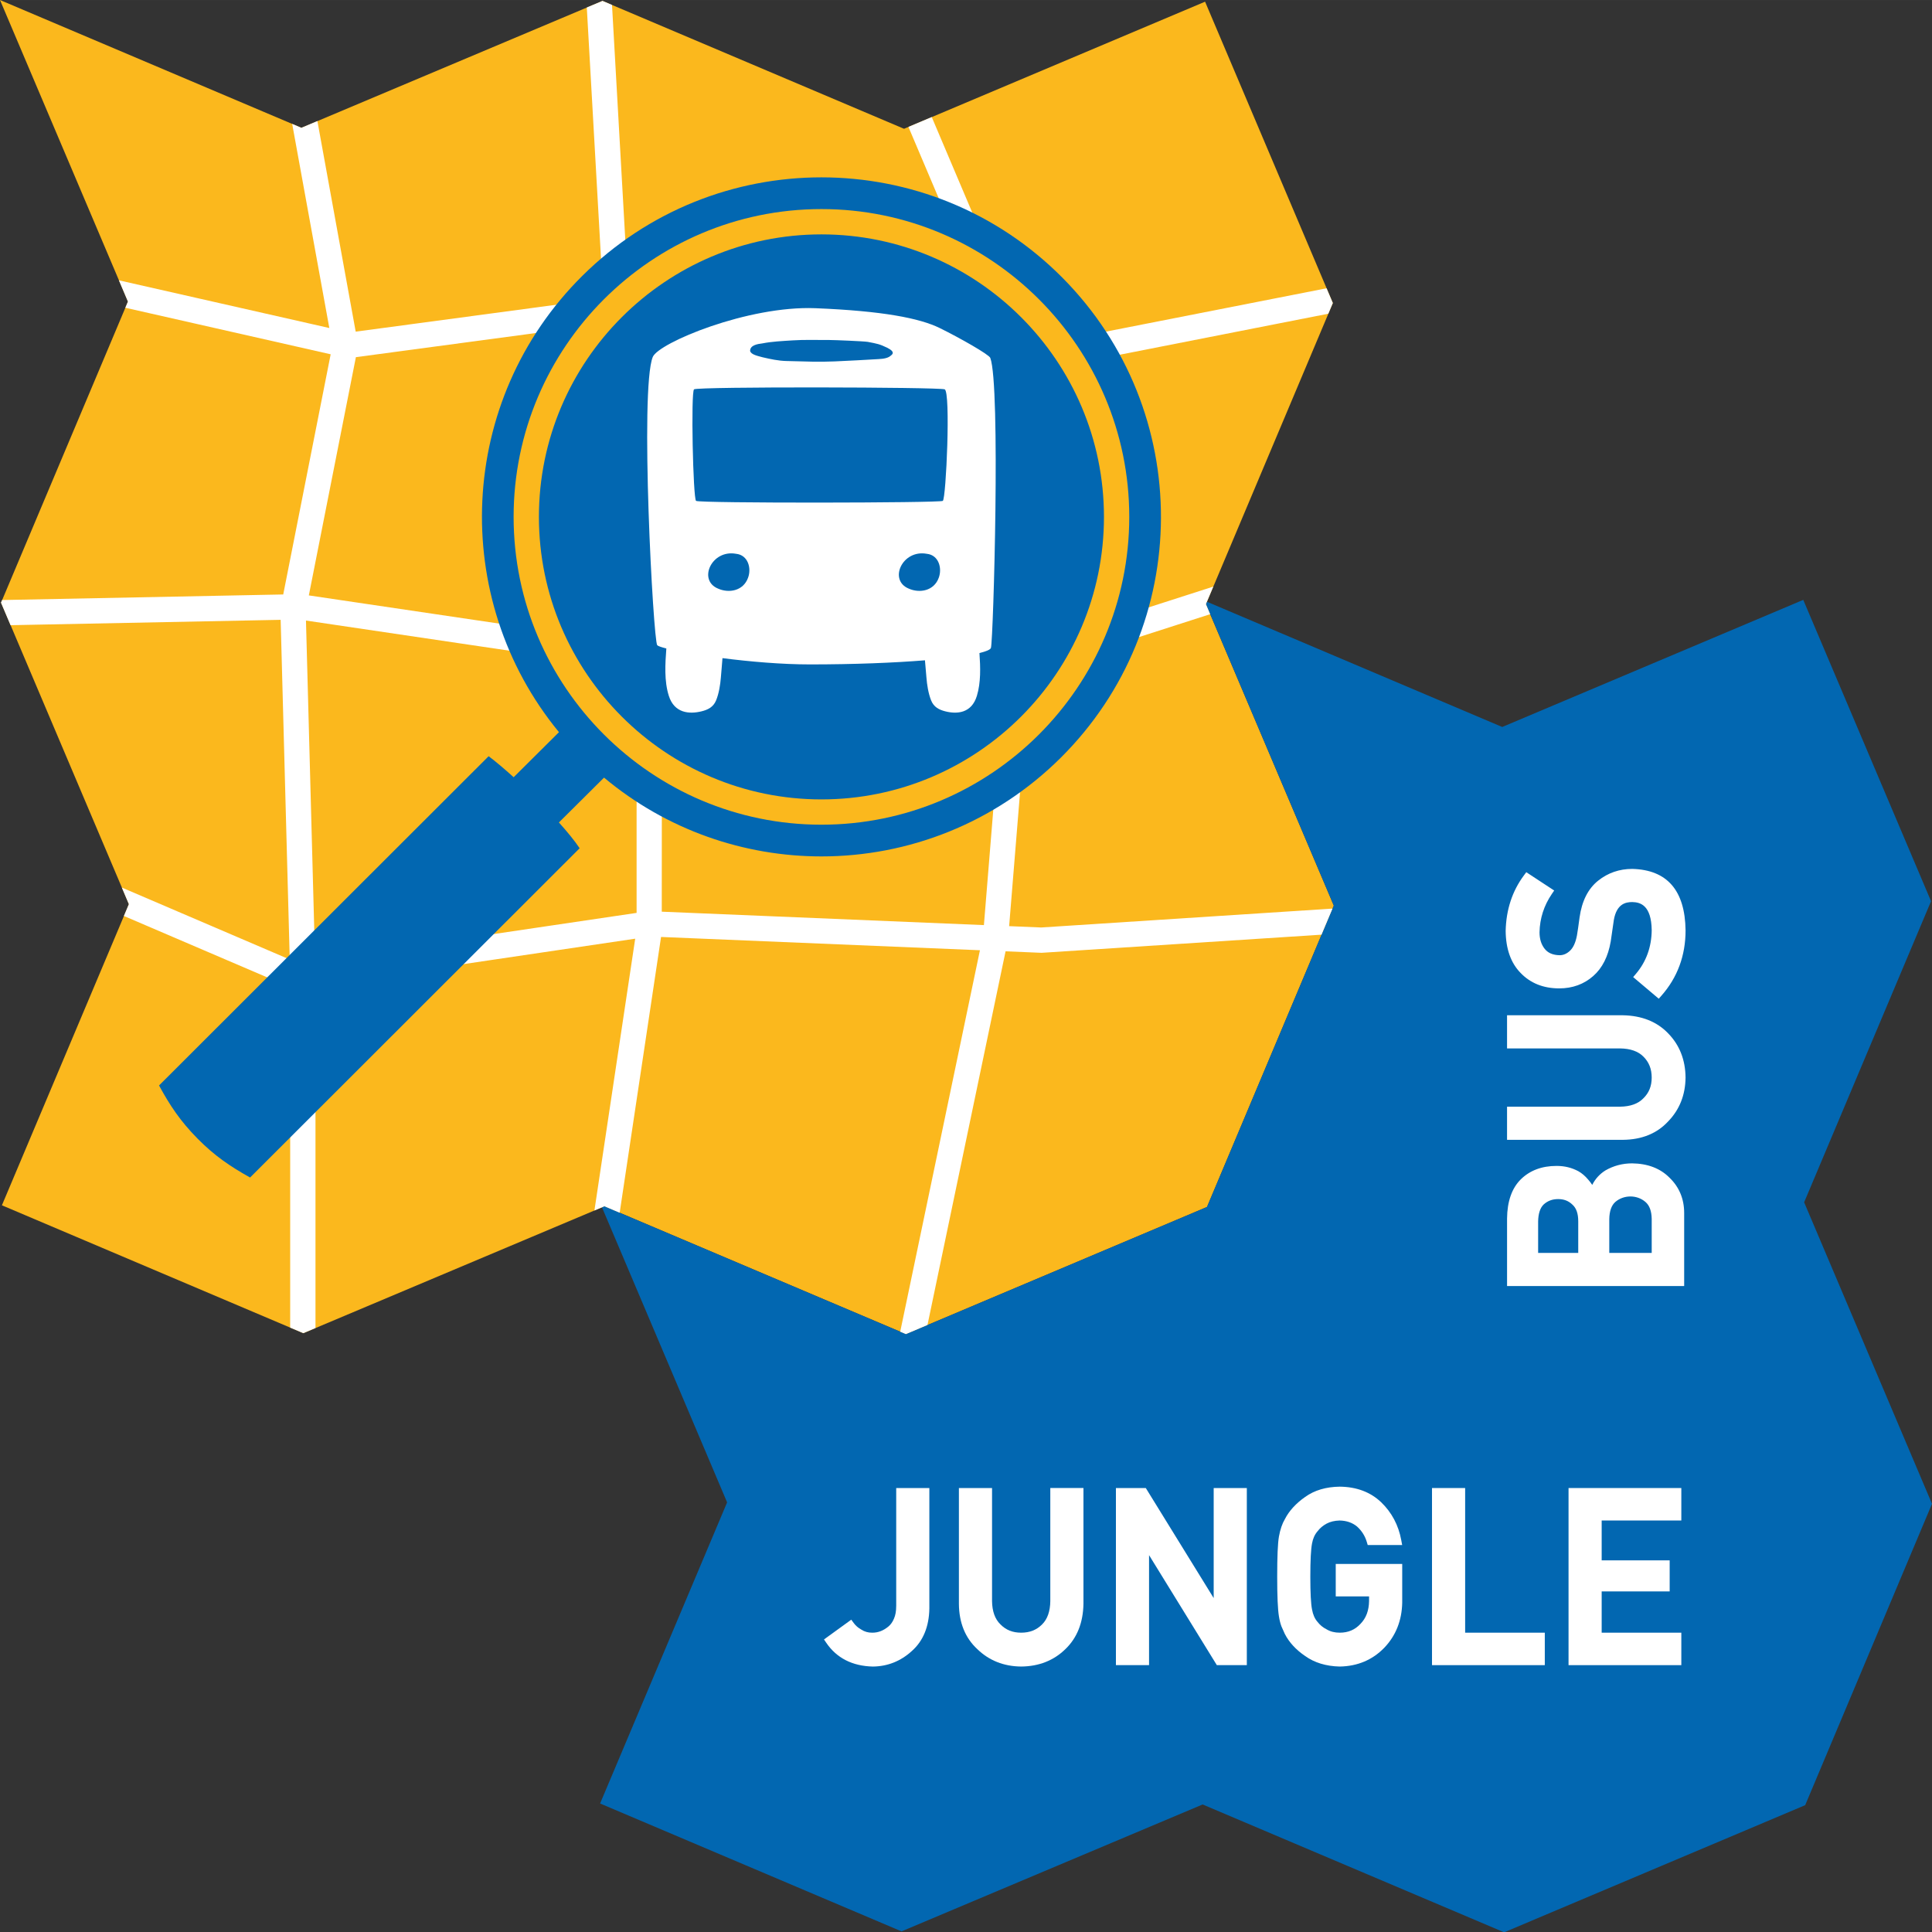 <?xml version="1.0" encoding="UTF-8" standalone="no"?>
<!-- Created with Inkscape (http://www.inkscape.org/) -->

<svg
   xmlns:dc="http://purl.org/dc/elements/1.1/"
   xmlns:cc="http://creativecommons.org/ns#"
   xmlns:rdf="http://www.w3.org/1999/02/22-rdf-syntax-ns#"
   xmlns:svg="http://www.w3.org/2000/svg"
   xmlns="http://www.w3.org/2000/svg"
   xmlns:sodipodi="http://sodipodi.sourceforge.net/DTD/sodipodi-0.dtd"
   xmlns:inkscape="http://www.inkscape.org/namespaces/inkscape"
   width="47.398mm"
   height="47.406mm"
   viewBox="0 0 167.946 167.973"
   id="svg5694"
   version="1.1"
   inkscape:version="0.91 r13725"
   sodipodi:docname="Logo appli mobile.svg"
   inkscape:export-filename="/home/florian/Bureau/Jungle Bus/Logo/Nouveau logo mars 2018/Logo appli mobile.png"
   inkscape:export-xdpi="213"
   inkscape:export-ydpi="213">
  <rect x="0" y="0" width="167.946" height="167.973" fill="#333333" stroke="none"/>
  <defs
     id="defs5696" />
  <sodipodi:namedview
     id="base"
     pagecolor="#ffffff"
     bordercolor="#666666"
     borderopacity="1.0"
     inkscape:pageopacity="0.0"
     inkscape:pageshadow="2"
     inkscape:zoom="1.979899"
     inkscape:cx="30.130951"
     inkscape:cy="53.743321"
     inkscape:document-units="px"
     inkscape:current-layer="layer1"
     showgrid="false"
     fit-margin-top="0"
     fit-margin-left="0"
     fit-margin-right="0"
     fit-margin-bottom="0"
     inkscape:window-width="1855"
     inkscape:window-height="1056"
     inkscape:window-x="65"
     inkscape:window-y="24"
     inkscape:window-maximized="1" />
  <g
     inkscape:label="Calque 1"
     inkscape:groupmode="layer"
     id="layer1"
     transform="translate(-53.17,-205.519)">
    <g
       transform="translate(283.586,197.544)"
       id="g43">
      <polygon
         style="fill:#fbb81d"
         id="polygon45"
         points="-151.829,19.17 -125.661,8.121 -114.553,34.315 -125.585,60.489 -114.47,86.699 -125.494,112.895 -151.663,123.948 -177.872,112.834 -204.047,123.866 -230.25,112.749 -219.209,86.574 -230.325,60.363 -219.292,34.19 -230.416,7.975 -204.214,19.087 -178.039,8.055 " />
      <polygon
         style="fill:#0267b1"
         id="polygon47"
         points="-178.087,112.925 -167.209,138.574 -178.25,164.749 -152.047,175.866 -125.872,164.834 -99.663,175.948 -73.494,164.895 -62.47,138.699 -73.585,112.489 -62.553,86.315 -73.661,60.121 -99.829,71.17 -125.498,60.284 -125.585,60.489 -114.47,86.699 -125.494,112.895 -151.663,123.948 -177.872,112.834 " />
      <path
         style="fill:#ffffff"
         inkscape:connector-curvature="0"
         id="path49"
         d="m -114.949,35.246 0.393,-0.931 -0.544,-1.281 -25.851,5.08 -8.469,-19.963 -2.027,0.855 8.108,19.111 -32.434,-4.217 -1.442,-25.495 -0.828,-0.352 -1.363,0.574 1.432,25.29 -21.522,2.887 -3.329,-18.306 -1.392,0.587 -0.799,-0.339 3.228,17.743 -18.29,-4.146 0.783,1.846 -0.227,0.537 17.851,4.046 -4.124,20.878 -24.438,0.485 -0.096,0.227 0.831,1.959 23.479,-0.466 0.79,29.528 -14.596,-6.254 0.612,1.443 -0.433,1.026 14.455,6.194 0,29.588 1.14,0.483 1.06,-0.446 0,-29.727 27.793,-4.117 -3.545,23.626 0.867,-0.365 1.328,0.563 3.597,-23.974 27.72,1.155 -6.93,33.16 0.494,0.209 1.876,-0.793 6.788,-32.483 3.069,0.128 0.059,0.003 24.338,-1.577 0.954,-2.267 -25.317,1.642 -2.793,-0.116 1.801,-22.08 15.675,-5.038 -0.371,-0.876 0.642,-1.522 -15.82,5.085 0.266,-23.783 25.551,-5.024 z m -84.53,3.776 21.668,-2.906 2.554,27.81 -28.312,-4.194 4.09,-20.71 z m 24.402,48.309 -27.949,4.14 -0.792,-29.553 28.741,4.259 0,21.154 z m 30.191,1.061 -28.003,-1.166 0.011,-20.85 29.738,0.555 -1.746,21.461 z m 1.913,-23.66 -30.057,-0.551 -2.569,-28.04 32.895,4.278 -0.269,24.313 z" />
      <path
         style="fill:#0267b1"
         inkscape:connector-curvature="0"
         id="path51"
         d="m -138.066,32.11 c -5.77,-5.811 -13.355,-8.719 -20.945,-8.719 -7.517,0 -15.037,2.856 -20.794,8.572 -10.896,10.82 -11.581,28.03 -2.02,39.658 l -3.94,3.916 c -0.812,-0.733 -1.569,-1.374 -2.174,-1.827 l -28.651,28.622 c 0.941,1.736 1.853,3.104 3.342,4.614 1.489,1.51 2.852,2.427 4.571,3.388 l 28.649,-28.623 0,-0.001 c -0.432,-0.646 -1.067,-1.423 -1.802,-2.241 l 3.923,-3.898 c 5.457,4.561 12.176,6.85 18.897,6.85 7.519,0 15.041,-2.856 20.798,-8.572 11.565,-11.487 11.631,-30.173 0.146,-41.739 z" />
      <path
         style="fill:#fbb81d"
         inkscape:connector-curvature="0"
         id="path53"
         d="m -159.01,79.664 c -14.755,0 -26.758,-12.003 -26.758,-26.757 0,-14.755 12.003,-26.758 26.758,-26.758 14.755,0 26.759,12.003 26.759,26.758 0,14.754 -12.004,26.757 -26.759,26.757 z m 0,-51.315 c -13.541,0 -24.559,11.018 -24.559,24.559 0,13.541 11.018,24.558 24.559,24.558 13.542,0 24.56,-11.017 24.56,-24.558 0,-13.541 -11.018,-24.559 -24.56,-24.559 z" />
      <path
         style="fill:#ffffff"
         inkscape:connector-curvature="0"
         id="path55"
         d="m -144.331,39.085 c -0.112,-0.293 -2.632,-1.726 -4.387,-2.59 -1.755,-0.863 -4.971,-1.492 -10.819,-1.729 -5.85,-0.235 -13.636,3.011 -14.136,4.242 -1.14,2.812 0.044,24.638 0.389,25.053 0.061,0.073 0.348,0.172 0.792,0.285 -0.1,1.344 -0.193,2.828 0.215,4.113 0.477,1.516 1.783,1.614 2.855,1.348 0.537,-0.135 1.014,-0.359 1.256,-0.951 0.242,-0.59 0.366,-1.364 0.413,-1.972 0.042,-0.571 0.103,-1.141 0.141,-1.699 2.386,0.306 5.168,0.546 7.604,0.546 3.85,0 7.309,-0.141 9.997,-0.357 0.038,0.496 0.092,1 0.13,1.506 0.045,0.606 0.168,1.382 0.403,1.972 0.235,0.593 0.697,0.818 1.218,0.953 1.039,0.27 2.305,0.173 2.763,-1.341 0.354,-1.161 0.31,-2.484 0.224,-3.722 0.602,-0.147 0.961,-0.301 1,-0.454 0.211,-0.831 0.842,-22.829 -0.058,-25.203 z m -19.808,-1.261 c 0.841,-0.165 1.71,-0.202 2.635,-0.262 0.978,-0.063 1.966,-0.032 2.96,-0.032 l 0.23,0 c 0.457,0 2.946,0.104 3.329,0.162 0.841,0.163 1.017,0.187 1.705,0.516 0.307,0.163 0.693,0.396 0.312,0.669 -0.229,0.219 -0.6,0.288 -1.078,0.313 -1.24,0.071 -2.523,0.147 -3.822,0.201 -1.384,0.058 -2.455,0.01 -4.206,-0.035 -0.693,-0.019 -1.378,-0.166 -2.065,-0.328 -0.383,-0.11 -0.994,-0.22 -1.071,-0.549 0,-0.491 0.611,-0.6 1.071,-0.655 z m -1.251,20.378 c -0.416,1.148 -1.67,1.357 -2.609,0.938 -1.774,-0.729 -0.562,-3.413 1.565,-3.025 1.044,0.104 1.358,1.251 1.044,2.087 z m 16.578,0 c -0.418,1.148 -1.671,1.357 -2.611,0.938 -1.774,-0.729 -0.563,-3.413 1.566,-3.025 1.045,0.104 1.356,1.251 1.045,2.087 z m 0.353,-6.687 c -0.285,0.185 -21.189,0.213 -21.45,0 -0.262,-0.214 -0.46,-9.454 -0.175,-9.696 0.287,-0.245 21.25,-0.2 21.787,0 0.536,0.198 0.124,9.511 -0.162,9.696 z" />
      <g
         id="g57">
        <path
           style="fill:#ffffff"
           inkscape:connector-curvature="0"
           id="path59"
           d="m -152.511,147.589 c 0,0.44 -0.064,0.807 -0.196,1.098 -0.118,0.284 -0.282,0.515 -0.487,0.683 -0.438,0.357 -0.879,0.532 -1.398,0.532 -10e-4,0 -0.002,0 -0.003,0 -0.359,0 -0.66,-0.083 -0.945,-0.268 -0.273,-0.15 -0.489,-0.337 -0.661,-0.571 l -0.215,-0.292 -2.372,1.718 0.2,0.294 c 0.903,1.325 2.264,2.019 4.042,2.062 l 0.007,0 0.006,0 c 1.28,-0.015 2.419,-0.47 3.381,-1.35 0.983,-0.871 1.496,-2.112 1.523,-3.693 l 0,-10.474 -2.881,0 0,10.261 z" />
        <path
           style="fill:#ffffff"
           inkscape:connector-curvature="0"
           id="path61"
           d="m -139.114,147.15 c -0.012,0.896 -0.251,1.578 -0.714,2.032 -0.479,0.483 -1.073,0.719 -1.818,0.719 -0.743,0 -1.33,-0.234 -1.806,-0.725 -0.471,-0.451 -0.715,-1.133 -0.727,-2.021 l 0,-9.828 -2.881,0 0,10.07 c 0.013,1.638 0.551,2.961 1.592,3.926 1.021,0.995 2.305,1.507 3.817,1.521 l 0.004,0 0.004,0 c 1.54,-0.014 2.835,-0.526 3.847,-1.521 1.01,-0.972 1.536,-2.293 1.563,-3.935 l 0,-10.062 -2.882,0 0,9.824 z" />
        <polygon
           style="fill:#ffffff"
           id="polygon63"
           points="-124.912,146.893 -130.814,137.327 -133.411,137.327 -133.411,152.723 -130.53,152.723 -130.53,143.16 -124.638,152.723 -122.031,152.723 -122.031,137.327 -124.912,137.327 " />
        <path
           style="fill:#ffffff"
           inkscape:connector-curvature="0"
           id="path65"
           d="m -114.303,146.747 2.898,0 0,0.396 c -0.012,0.832 -0.253,1.48 -0.742,1.987 -0.479,0.519 -1.071,0.771 -1.811,0.771 -0.437,0 -0.812,-0.095 -1.143,-0.294 -0.317,-0.16 -0.577,-0.372 -0.789,-0.651 -0.232,-0.263 -0.391,-0.62 -0.472,-1.07 -0.099,-0.488 -0.149,-1.45 -0.149,-2.86 0,-1.411 0.051,-2.381 0.15,-2.888 0.078,-0.428 0.236,-0.779 0.488,-1.065 0.194,-0.259 0.457,-0.479 0.778,-0.653 0.312,-0.168 0.697,-0.258 1.127,-0.27 0.609,0.012 1.109,0.186 1.517,0.522 0.414,0.375 0.692,0.816 0.851,1.348 l 0.078,0.262 2.994,0 -0.08,-0.432 c -0.24,-1.298 -0.827,-2.402 -1.743,-3.285 -0.929,-0.887 -2.14,-1.343 -3.607,-1.357 -1.188,0.015 -2.198,0.314 -2.998,0.89 -0.806,0.562 -1.402,1.217 -1.761,1.922 -0.236,0.393 -0.412,0.905 -0.523,1.525 -0.103,0.603 -0.151,1.741 -0.151,3.481 0,1.712 0.049,2.844 0.151,3.459 0.056,0.344 0.126,0.624 0.218,0.867 0.087,0.205 0.183,0.421 0.293,0.657 0.372,0.73 0.97,1.379 1.769,1.921 0.803,0.577 1.812,0.886 2.999,0.914 l 0.008,0 0.008,0 c 1.542,-0.028 2.84,-0.577 3.861,-1.63 1.009,-1.055 1.534,-2.378 1.561,-3.938 l 0,-3.349 -5.779,0 0,2.82 z" />
        <polygon
           style="fill:#ffffff"
           id="polygon67"
           points="-96.129,149.901 -103.053,149.901 -103.053,137.327 -105.934,137.327 -105.934,152.723 -96.129,152.723 " />
        <polygon
           style="fill:#ffffff"
           id="polygon69"
           points="-84.261,137.327 -94.065,137.327 -94.065,152.723 -84.261,152.723 -84.261,149.901 -91.185,149.901 -91.185,146.314 -85.274,146.314 -85.274,143.614 -91.185,143.614 -91.185,140.149 -84.261,140.149 " />
        <path
           style="fill:#ffffff"
           inkscape:connector-curvature="0"
           id="path71"
           d="m -88.543,109.104 c -0.826,0 -1.601,0.203 -2.316,0.613 -0.498,0.313 -0.882,0.734 -1.146,1.258 -0.112,-0.168 -0.229,-0.321 -0.351,-0.458 -0.261,-0.311 -0.545,-0.555 -0.853,-0.729 -0.574,-0.307 -1.186,-0.462 -1.896,-0.462 -0.002,0 -0.004,0 -0.006,0 -1.274,0 -2.318,0.393 -3.103,1.167 -0.778,0.769 -1.181,1.914 -1.195,3.407 l 0,5.87 15.396,0 0,-6.352 c 0,-1.215 -0.426,-2.245 -1.26,-3.054 -0.805,-0.821 -1.904,-1.245 -3.27,-1.26 z m -8.165,7.786 0,-2.738 c 0.012,-0.682 0.176,-1.18 0.479,-1.473 0.345,-0.315 0.757,-0.47 1.26,-0.47 0.499,0 0.898,0.151 1.235,0.476 0.344,0.301 0.512,0.778 0.512,1.46 l 0,2.745 -3.486,0 z m 9.326,-4.434 c 0.355,0.303 0.534,0.789 0.547,1.479 l 0,2.955 -3.688,0 0,-2.949 c 0.012,-0.688 0.19,-1.189 0.528,-1.485 0.724,-0.623 1.867,-0.642 2.613,0 z" />
        <path
           style="fill:#ffffff"
           inkscape:connector-curvature="0"
           id="path73"
           d="m -89.348,96.23 -10.062,0 0,2.882 9.823,0 c 0.896,0.012 1.578,0.251 2.032,0.714 0.483,0.479 0.719,1.073 0.719,1.818 0,0.743 -0.234,1.33 -0.725,1.806 -0.451,0.471 -1.133,0.715 -2.021,0.727 l -9.828,0 0,2.881 10.069,0 10e-4,0 c 1.638,-0.013 2.961,-0.551 3.926,-1.592 0.995,-1.021 1.507,-2.305 1.521,-3.825 -0.014,-1.54 -0.526,-2.835 -1.521,-3.847 -0.971,-1.01 -2.292,-1.536 -3.934,-1.564 z" />
        <path
           style="fill:#ffffff"
           inkscape:connector-curvature="0"
           id="path75"
           d="m -94.876,93.893 c 1.154,0 2.15,-0.361 2.959,-1.075 0.786,-0.689 1.297,-1.699 1.52,-3.008 0.101,-0.683 0.192,-1.311 0.271,-1.87 0.246,-1.39 1.019,-1.551 1.604,-1.551 0,0 0,0 0.001,0 0.708,0.015 1.653,0.283 1.686,2.44 -0.014,1.465 -0.476,2.744 -1.375,3.803 l -0.237,0.279 2.225,1.88 0.237,-0.269 c 1.389,-1.575 2.093,-3.481 2.093,-5.67 -0.043,-3.47 -1.6,-5.269 -4.634,-5.345 -1.12,0 -2.119,0.345 -2.966,1.024 -0.871,0.694 -1.414,1.767 -1.614,3.192 -0.087,0.669 -0.164,1.196 -0.229,1.576 -0.118,0.619 -0.324,1.066 -0.614,1.331 -0.274,0.255 -0.568,0.38 -0.892,0.38 -0.593,-0.012 -1.021,-0.198 -1.309,-0.57 -0.293,-0.38 -0.437,-0.849 -0.437,-1.426 0.025,-1.201 0.384,-2.318 1.065,-3.32 l 0.21,-0.308 -2.426,-1.593 -0.205,0.277 c -1.012,1.36 -1.546,2.979 -1.587,4.824 0.014,1.559 0.448,2.786 1.288,3.646 0.854,0.898 1.986,1.353 3.366,1.353 z" />
      </g>
    </g>
  </g>
</svg>

